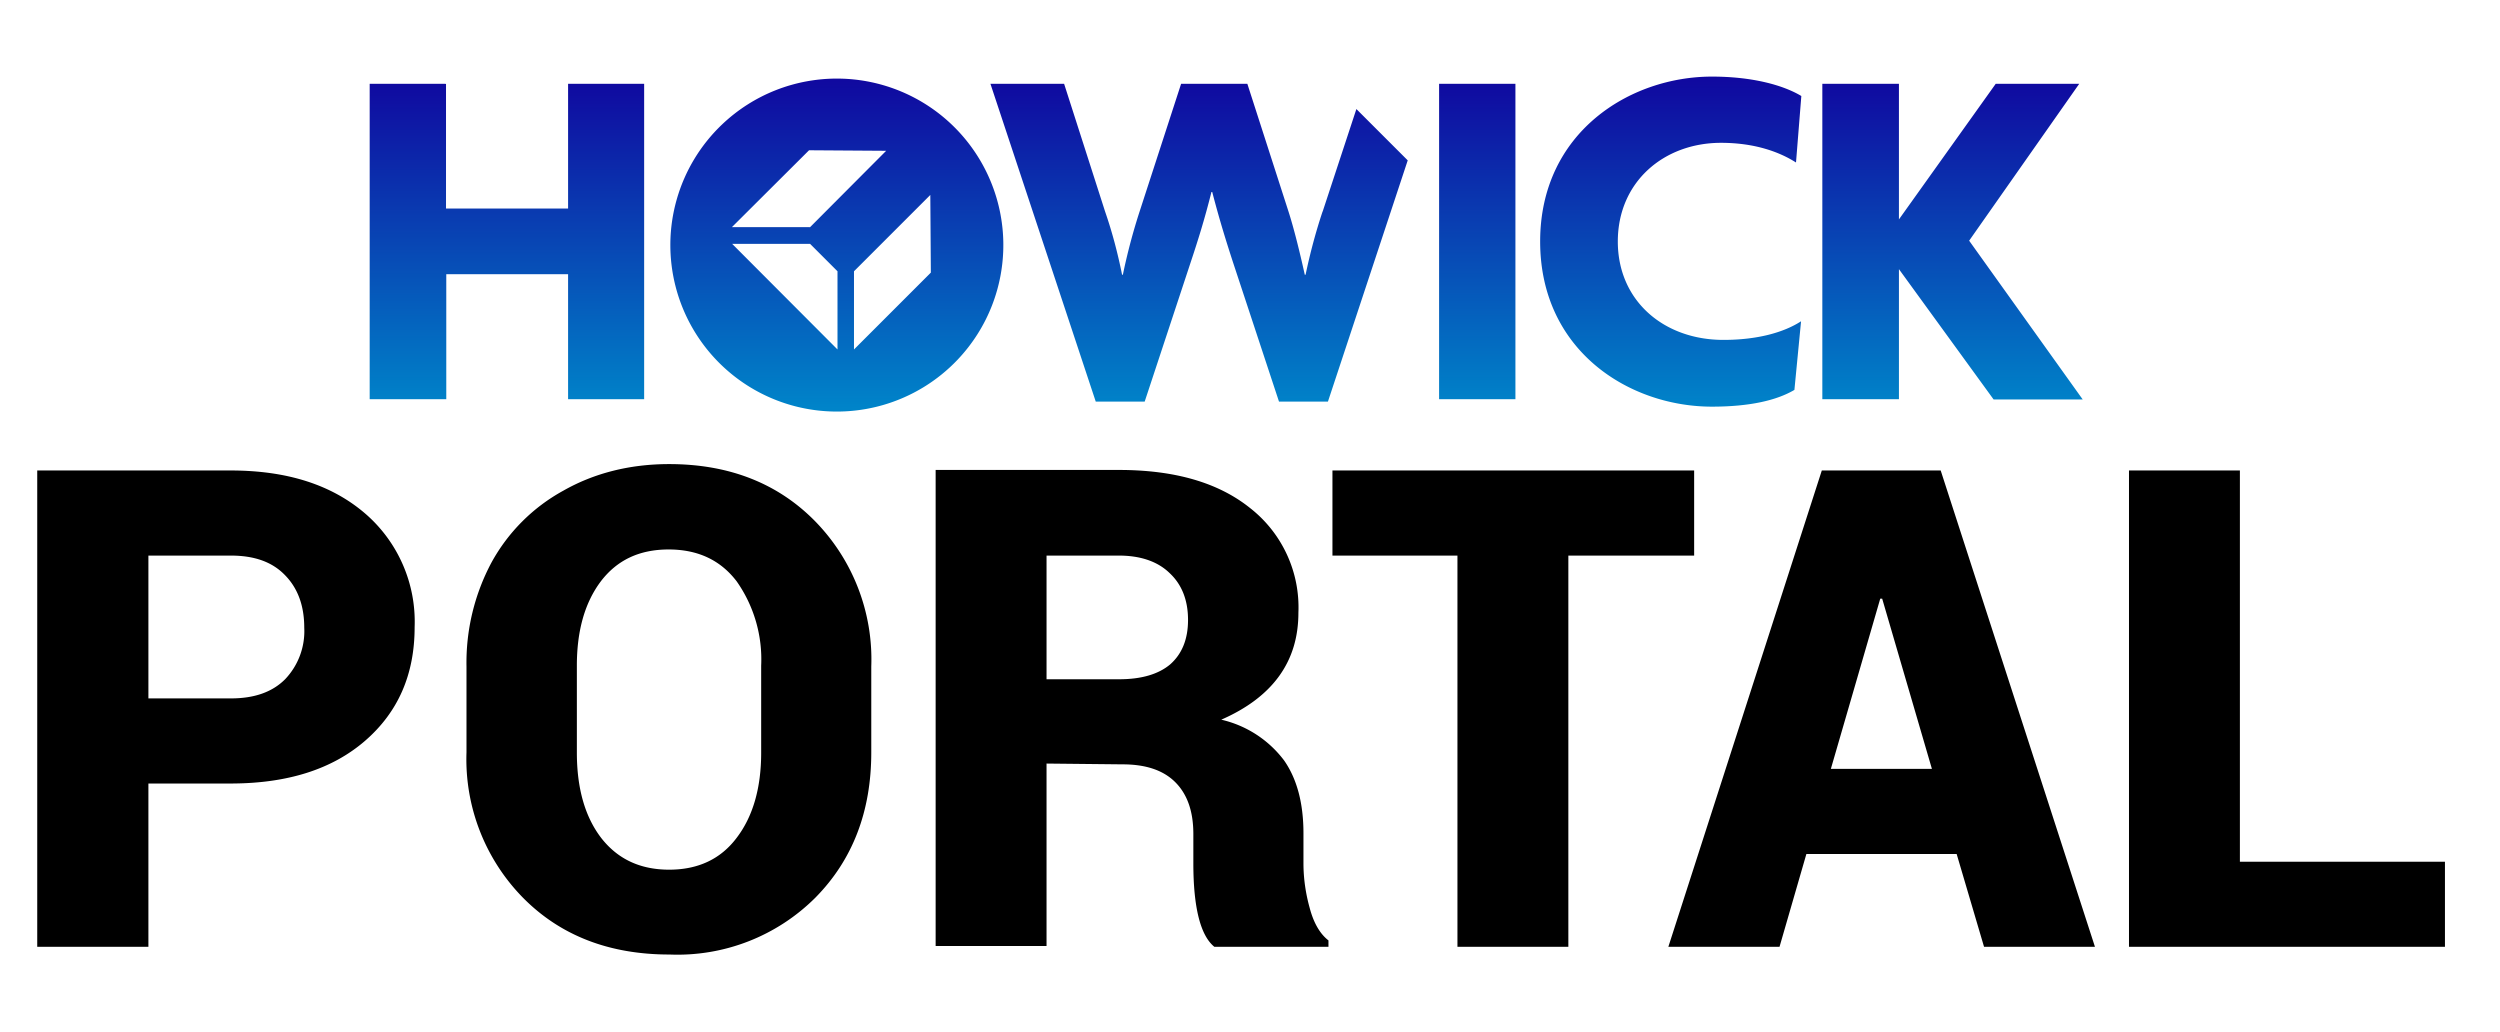 <svg xmlns="http://www.w3.org/2000/svg" width="940" height="388" fill="none"><path fill="url(#a)" d="M271.5 46.8a62.6 62.6 0 1 0 88.6 88.4 62.6 62.6 0 0 0-88.6-88.4Zm43.4 84.6-39.6-39.7h29.3l10.3 10.3v29.3Zm-10.4-46h-29.3l29-28.9 29 .2-28.7 28.8Zm16.6 46V102l28.7-28.7.2 29.2-28.9 28.9Zm220-99.9h28.7v118.6h-28.7V31.5Zm106 22.2c12.8 0 22.1 3.5 28.2 7.4l2-25c-7-4.2-18.7-7.3-33.6-7.3-31 0-64.6 21.1-64.6 62 0 41 33.4 62.1 64.6 62.1 14.3 0 24.4-2.4 31-6.3l2.5-25.8c-6.5 4.2-16.4 7-29.2 7-22.4 0-39.7-14.7-39.7-37 0-22.4 17.3-37.1 38.8-37.1Zm93.3 36.8 41.4-59h-31.4l-36.4 51v-51h-28.8v118.6H714v-48.9l35.6 49h33.5l-42.7-59.7Zm-243.1-11c-2.6 7.8-4.7 15.7-6.4 23.8h-.3c-1.9-8.6-4.1-17.5-6.2-24L469 31.5h-24.9l-15.6 48a225 225 0 0 0-6.3 23.8h-.3c-1.6-8-3.7-16-6.4-23.8l-15.4-48h-27.7L412 151h18.4l17.3-52.4c2.6-7.8 5.2-16 7.8-26.4h.3c2.7 10.4 5.2 18.4 7.8 26.4l17.3 52.4h18.4l30-90.7L510 41l-12.7 38.6Zm-283.6-1.1h-46V31.6l-.3-.1H139v118.6h28.8v-47h45.8v47h28.6V31.5h-28.6v46.9Z"/><path fill="#000" d="M55.8 208.9v53.7h31c8.9 0 15.6-2.4 20.4-7.2a26.2 26.2 0 0 0 7.2-19.4c0-8.2-2.4-14.8-7.2-19.7-4.8-5-11.5-7.4-20.4-7.4h-31Zm31 85.7h-31V356H14V176.9h72.7c21.3 0 38 5.4 50.5 16.1a53.7 53.7 0 0 1 18.7 42.8c0 17.8-6.2 32-18.7 42.8-12.4 10.7-29.2 16-50.5 16ZM286.2 282.9v-32.6a51 51 0 0 0-9.2-31.7c-6.1-8-14.6-12-25.6-12-11 0-19.4 4-25.5 12-6 8-9 18.5-9 31.7V283c0 13.3 3 24 9.1 32 6.2 8 14.7 12 25.6 12 10.9 0 19.4-4 25.4-12 6.1-8 9.2-18.7 9.2-32Zm41.4-32.3v32.3c0 22.2-7 40.4-21 54.6a73.4 73.4 0 0 1-54.9 21.4c-22.6 0-41-7.1-55.1-21.4a74.3 74.3 0 0 1-21.2-54.6v-32.3a80 80 0 0 1 9.4-39.1 68.1 68.1 0 0 1 27-27c11.6-6.6 25-10 39.8-10 22.5 0 40.8 7.2 54.8 21.4a74.3 74.3 0 0 1 21.2 54.7ZM393.5 355.7h-41.7v-179h68.9c20.9 0 37.3 4.7 49.3 14.3a47.4 47.4 0 0 1 18.2 39.4c0 18.3-9.6 31.7-29 40.2a41.1 41.1 0 0 1 23.6 15.3c4.9 7 7.3 16.2 7.3 27.4v11.3c0 5.6.8 11.3 2.4 17 1.5 5.6 3.9 9.6 7 12v2.4h-42.9c-5.2-4.2-7.9-14.7-7.9-31.4v-11c0-8.6-2.3-15-6.8-19.5s-11.1-6.7-19.8-6.7l-28.6-.3v68.6Zm0-146.8v46.5h27.3c8.4 0 14.8-1.9 19.2-5.6 4.4-3.9 6.7-9.4 6.7-16.7 0-7.4-2.3-13.3-6.9-17.6-4.5-4.4-11-6.6-19.1-6.6h-27.2ZM637 176.9v32h-47.3V356H548V208.9h-47v-32h136ZM746 356l-10.3-34.9h-56.5L669.1 356h-41.8L685 176.9h44.7l58 179.1h-41.9ZM707 225l-18.6 64.1h38l-18.7-64h-.7ZM842.2 176.9V324h77.1v32H800.5V176.9h41.7Z"/><defs><linearGradient id="a" x1="461" x2="461" y1="153.5" y2="28.5" gradientUnits="userSpaceOnUse"><stop stop-color="#0084C9"/><stop offset="1" stop-color="#10079F"/></linearGradient></defs></svg>